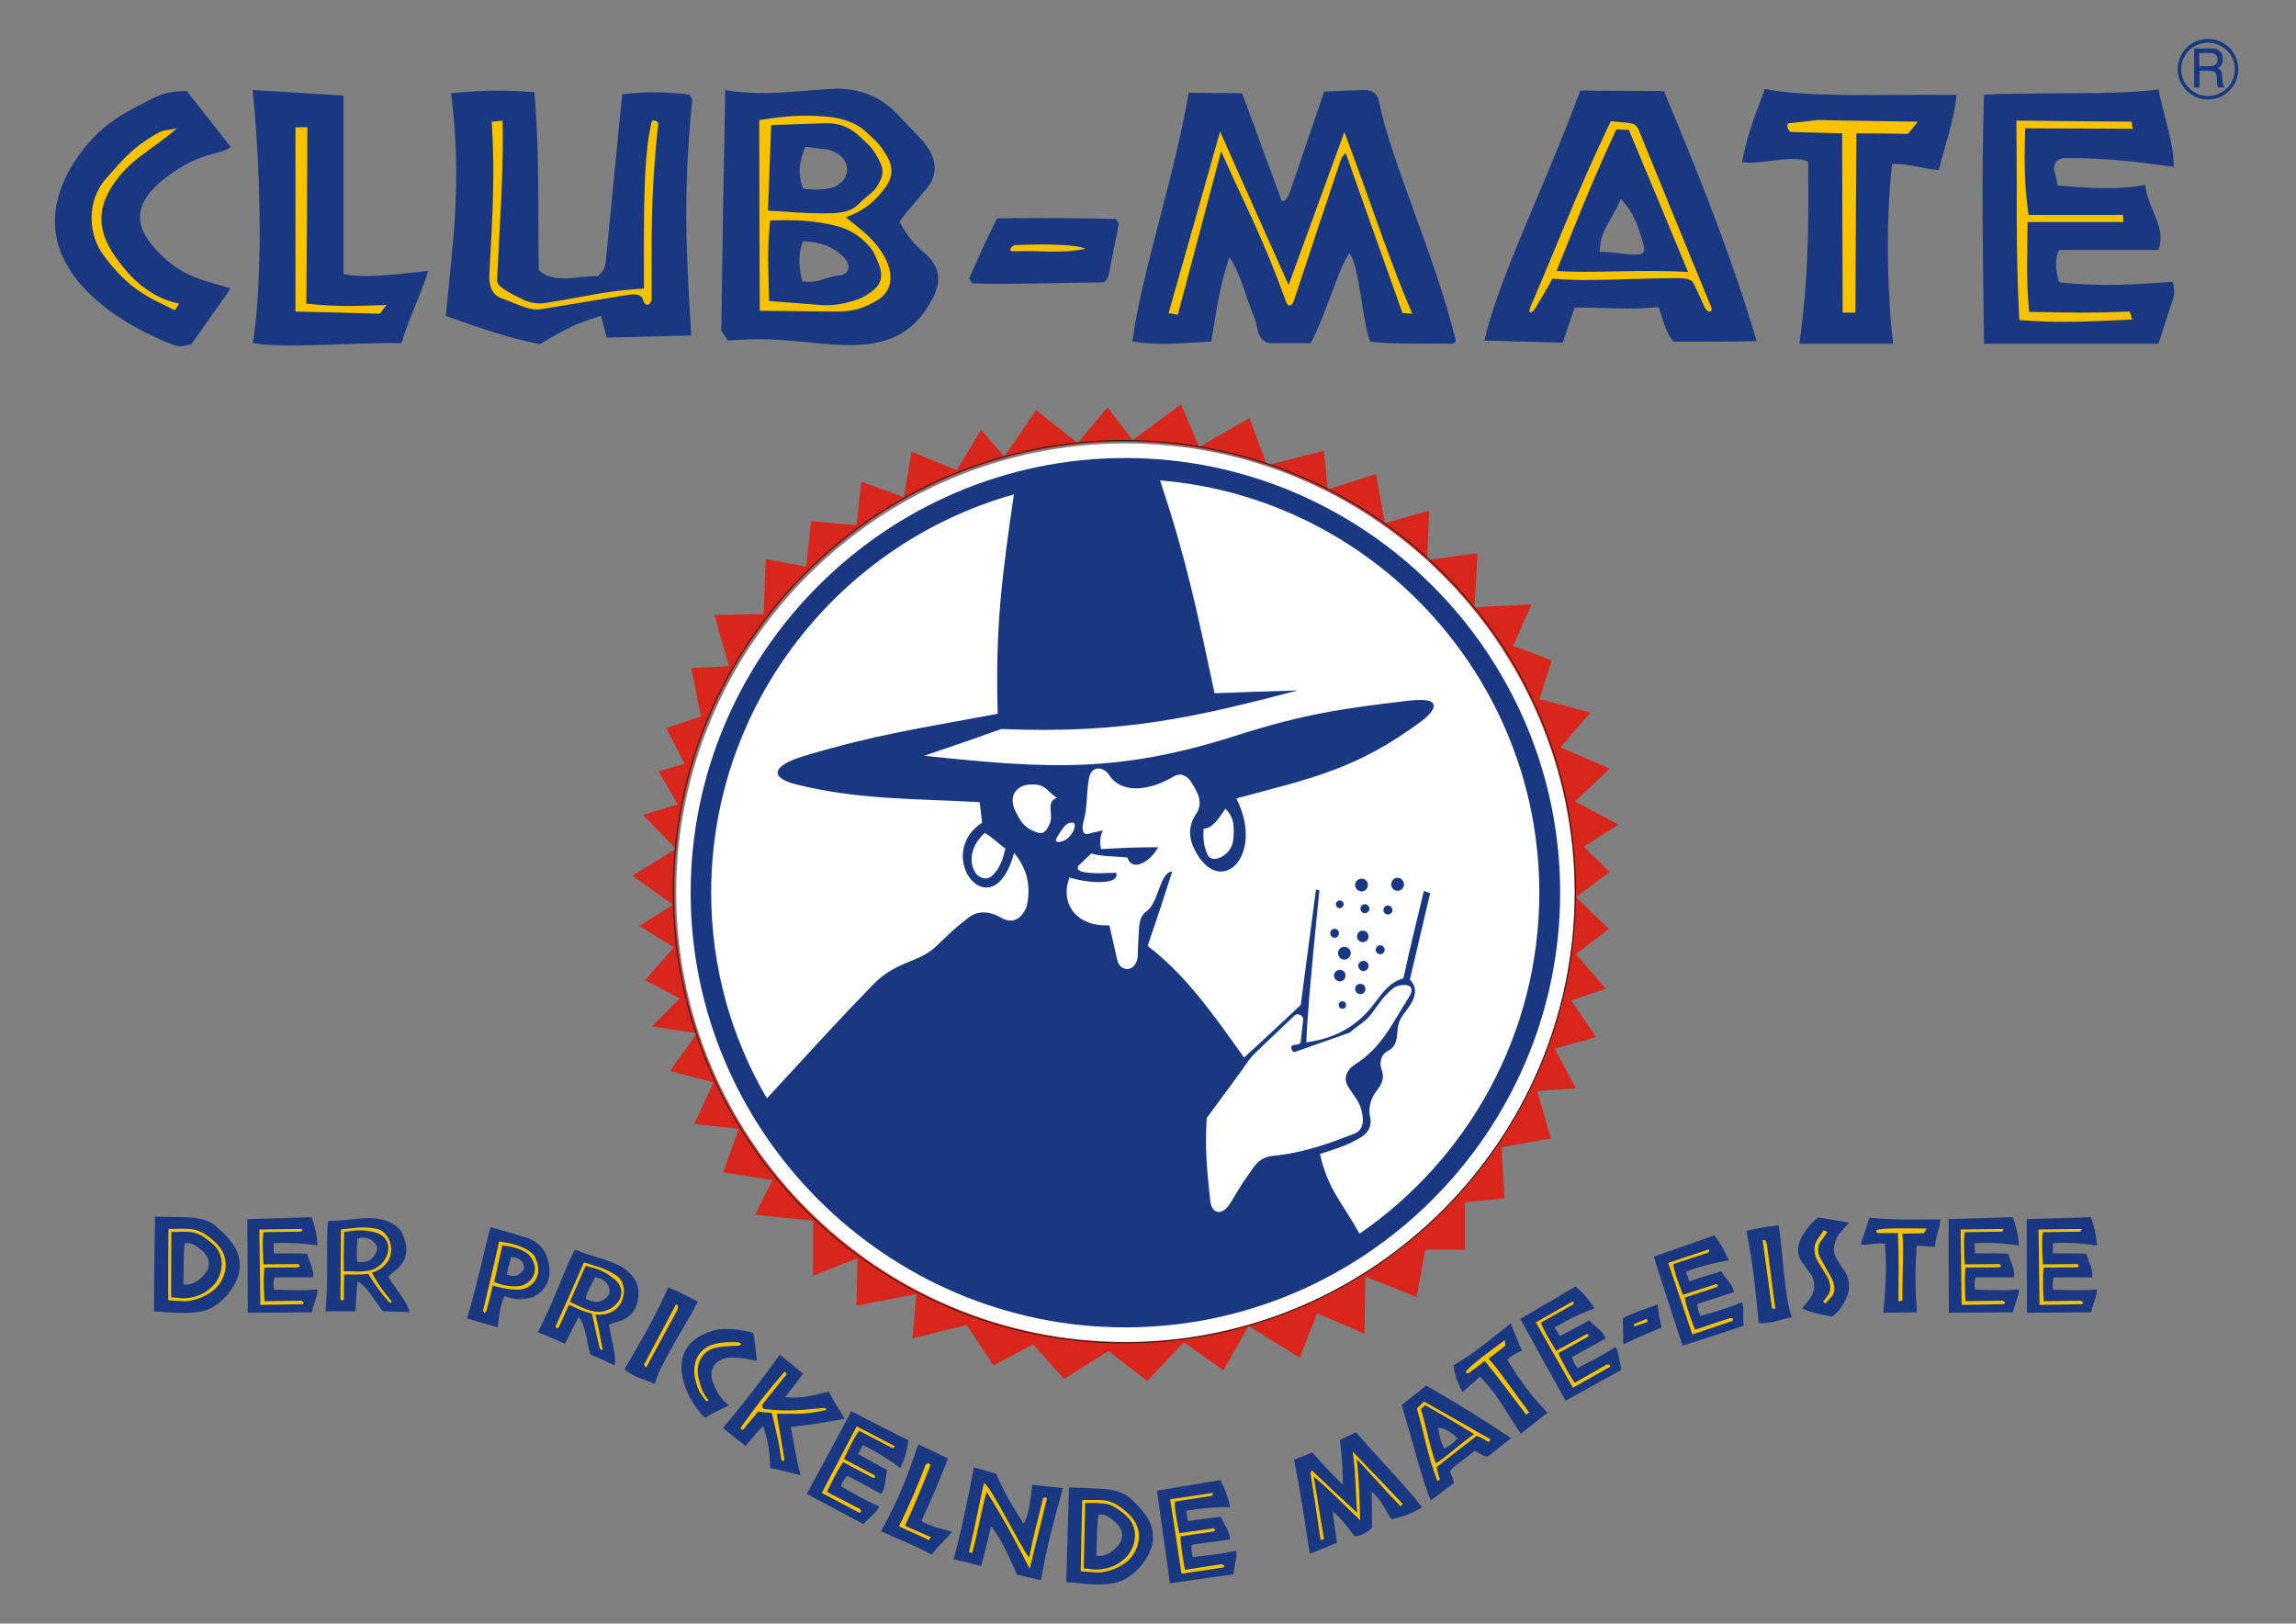 <?xml version="1.0" encoding="UTF-8" standalone="no"?><!DOCTYPE svg PUBLIC "-//W3C//DTD SVG 1.1//EN" "http://www.w3.org/Graphics/SVG/1.1/DTD/svg11.dtd"><svg width="100%" height="100%" viewBox="0 0 413 292" version="1.1" xmlns="http://www.w3.org/2000/svg" xmlns:xlink="http://www.w3.org/1999/xlink" xml:space="preserve" xmlns:serif="http://www.serif.com/" style="fill-rule:evenodd;clip-rule:evenodd;stroke-miterlimit:10;"><rect x="0" y="0" width="413" height="292" fill="#808080" stroke="none"/><path d="M33.605,16.382c-1.959,0 -3.822,0.096 -6.307,1.386c-4.491,2.341 -8.839,4.204 -13.091,10.129c-3.01,4.157 -6.975,11.944 -1.863,20.306c3.344,5.542 10.463,10.559 18.538,13.712c1.672,0.669 2.341,0.239 3.535,0c2.819,-4.013 4.253,-6.02 7.072,-10.033c-4.11,-1.386 -7.932,-1.673 -12.184,-5.734c-4.157,-3.918 -6.498,-8.266 -0.43,-13.426c6.928,-5.781 10.846,-4.682 12.614,-6.306c-3.154,-4.014 -4.731,-6.02 -7.884,-10.034Zm11.849,-0.191c1.768,18.108 1.577,36.264 0,45.533c6.689,1.003 18.347,-0.191 26.804,0c1.003,-3.966 3.965,-9.842 4.73,-12.996c-5.877,0.574 -10.655,1.386 -15.194,0.574c0,-12.853 0,-19.303 0,-32.108c-6.498,-0.43 -9.794,-0.621 -16.34,-1.003Zm35.691,0.573c1.958,15.958 0.382,26.04 -0.956,40.039c6.068,2.15 10.225,3.726 16.913,5.112c4.253,-2.58 6.642,-3.822 11.037,-5.112c0.287,1.337 0.526,2.197 1.004,3.918c6.068,-0.144 9.125,-0.239 15.193,-0.383c-0.812,-13.617 -1.577,-25.418 0.191,-42.379c-0.334,-0.621 -0.478,-0.956 -0.478,-0.956c-3.869,-0.43 -7.405,-0.621 -12.135,-0.047c-1.195,12.087 -1.768,18.108 -2.962,30.195c-0.144,1.243 -0.669,1.864 -1.386,2.533c-3.153,-0.191 -8.075,1.576 -10.655,-1.147c-0.191,-13.234 0.191,-19.159 -0.764,-31.964c-5.16,-0.382 -9.078,-0.382 -15.002,0.191Zm49.307,-0.573c-0.335,17.391 -0.478,26.135 -0.717,43.287l1.195,1.768c5.112,-0.382 8.409,-0.287 14.094,0.287c9.03,0.955 17.153,1.576 22.074,-6.689c1.72,-2.819 2.962,-6.116 -0.765,-9.317c-1.72,-1.385 -3.344,-3.297 -4.539,-5.686c1.673,-2.15 2.676,-3.344 4.731,-5.733c2.388,-2.771 2.15,-5.877 -1.004,-9.269c-1.624,-1.72 -2.484,-2.58 -4.109,-4.3c-2.58,-2.771 -6.546,-4.921 -12.04,-4.539c-6.498,0.382 -12.231,1.338 -18.92,0.191Zm14.381,10.225c-0.908,2.389 -1.481,4.539 -0.382,7.501c1.338,0.191 2.532,0.287 4.539,0c3.822,-0.574 5.112,-5.399 0.095,-6.976c-1.72,-0.239 -2.58,-0.334 -4.252,-0.525Zm-0.382,16.961c-0.812,1.816 -0.908,4.443 -0.096,7.215c2.819,0.477 4.444,-0.908 6.403,-1.004c1.576,-0.048 2.723,-1.529 1.003,-3.344c-1.625,-1.673 -3.775,-2.676 -7.31,-2.867Zm30.435,7.597c-0.239,-0.335 -0.335,-0.526 -0.574,-0.86c1.959,-4.444 2.963,-6.641 5.017,-10.846c8.505,-0.096 12.805,-0.048 21.405,0.096c0.286,0.525 0.286,0.525 0.525,0.86c-0.764,3.822 -1.146,5.733 -1.911,9.555c0,0 -0.382,1.004 -0.955,1.004c-7.932,0.095 -16.962,0.382 -23.507,0.191Zm28.81,10.463c1.577,-12.135 7.406,-29.001 10.129,-44.768c3.87,0.048 5.781,0.048 9.603,0.095c2.724,7.406 4.062,11.085 6.785,18.443c0.478,1.863 1.099,0.573 1.577,0c2.58,-7.501 3.87,-11.228 6.402,-18.729c2.819,-0.143 4.204,-0.191 7.023,-0.287c1.768,-0.095 2.58,0.86 2.724,1.672c2.484,11.802 10.177,28.094 13.903,43.287c0.144,0.431 -0.478,0.717 -0.955,0.67c-2.771,-0.096 -10.273,0.191 -14.429,-0.383c-1.434,-3.488 -1.864,-13.521 -3.727,-15.91c-2.054,2.867 -4.252,11.18 -6.976,16.197c-2.819,0 -4.204,0 -7.023,0c-2.676,0 -2.532,-3.297 -3.058,-4.539c-1.672,-3.822 -2.437,-7.883 -4.539,-10.941c-1.768,5.16 -2.341,9.842 -3.249,15.193c-5.208,0.191 -8.552,0.812 -14.19,0Zm63.306,-0.191c2.724,-11.658 10.75,-27.329 17.248,-44.959c6.02,0.048 9.03,0.048 15.051,0.095c7.405,17.726 12.47,30.769 16.674,44.96c-6.02,0.191 -8.982,0.047 -14.955,0.095c-1.528,-1.863 -1.911,-4.156 -2.675,-6.211c-5.59,0.573 -9.078,0.048 -15.098,0.096c-0.86,2.532 -1.29,3.774 -2.15,6.306c-5.638,-0.143 -8.457,-0.239 -14.095,-0.382Zm20.784,-15.91c-0.096,-3.918 2.293,-5.877 3.774,-9.556c2.342,2.485 3.058,4.73 4.109,8.314c0.239,0.716 0.096,1.576 -0.764,1.672c-2.15,0.191 -4.73,-0.573 -7.119,-0.43Zm25.561,-16.149c1.243,-6.211 2.437,-8.457 4.109,-13.187c7.884,1.577 20.832,0.956 34.496,1.051c-0.477,4.635 -2.054,8.982 -3.201,13.521c-2.293,-0.095 -5.064,-1.098 -8.409,-1.098c-1.385,12.422 -0.573,26.325 0.191,32.346c-6.736,0 -10.129,0 -16.865,0c1.672,-12.232 1.672,-20.975 1.576,-32.729c-2.771,-1.385 -8.265,0.574 -11.897,0.096Zm77.64,0.812c0.096,-4.252 -1.624,-8.361 -2.723,-13.903c-8.314,1.098 -22.982,0.382 -31.391,0.955c-0.477,17.774 -0.191,26.756 0,44.769c12.566,0 18.825,0 31.391,0c0.955,-2.915 1.433,-4.348 2.341,-7.263c0.621,-1.481 0.621,-2.484 0.191,-3.87c-6.976,0.478 -12.327,0.908 -20.401,0.096c-0.669,-2.15 -0.765,-3.87 -0.096,-5.829c7.167,0 10.798,0 17.965,0c1.481,-4.205 -1.864,-7.167 -2.389,-11.706c-4.205,0.86 -9.747,0.669 -15.767,0.095c-0.143,-1.098 -0.335,-1.719 -0.669,-2.962c0,-1.29 1.051,-1.959 1.864,-1.959c7.978,0 12.804,0.669 19.684,1.577" style="fill:#1a3882;"/><path d="M138.718,22.498c-0.239,6.163 -0.335,9.221 -0.574,15.384c3.87,0.192 5.781,0.478 9.651,0.478c3.154,0 5.113,0 6.976,-1.959c1.242,-1.29 2.245,-1.624 3.153,-3.153c1.29,-2.055 1.004,-3.249 -0.477,-5.638c-0.813,-1.338 -1.482,-1.816 -2.676,-2.962c-2.055,-1.959 -4.109,-2.532 -6.211,-2.485c-3.918,0.144 -5.877,0.191 -9.842,0.335Zm-0.192,17.152c3.632,-0.095 5.734,-0.095 8.887,0.382c3.392,0.526 6.211,1.195 8.839,4.157c0.86,0.908 1.099,1.577 1.577,2.724c1.003,2.197 1.099,4.061 -1.195,5.637c-1.146,0.813 -1.863,1.195 -3.201,1.577c-1.672,0.478 -3.488,0.908 -6.02,0.717c-3.631,-0.287 -5.447,-0.43 -9.078,-0.717c-0.095,-5.924 -0.382,-8.696 0.191,-14.477Zm-1.958,-18.06c0,13.76 0.047,20.592 0.095,34.305c5.495,0.048 8.266,0.096 13.808,0.143c2.867,0 4.634,-0.525 6.976,-1.815c3.535,-1.912 3.153,-5.399 1.576,-8.17c-1.768,-3.106 -4.109,-4.731 -6.88,-6.976c2.962,-1.099 4.635,-2.294 6.594,-4.682c2.341,-2.771 1.863,-4.826 0.286,-7.167c-0.955,-1.481 -1.72,-2.15 -3.535,-3.775c-1.625,-1.433 -4.205,-2.341 -7.406,-2.532c-4.443,-0.286 -7.119,0 -11.514,0.669Zm-46.154,0.096c-0.813,0.095 -1.195,0.143 -1.959,0.191c0.573,9.078 0.191,16.388 -0.43,27.425c-0.096,2.197 0.525,3.774 2.198,4.347c1.911,0.669 2.771,1.195 4.729,1.768c1.386,0.382 2.15,0.239 3.536,0c5.686,-0.955 8.409,-1.385 14.19,-2.341c1.768,-0.334 2.771,0 2.963,0.765c0.429,1.672 1.576,0.907 1.576,-0.192c0,-10.845 -0.191,-19.159 1.195,-31.342c0.047,-0.526 -1.051,-0.908 -1.195,-0.43c-1.576,6.545 -1.385,17.2 -1.385,30.005c-7.263,0.477 -10.034,1.385 -16.675,2.436c-1.194,0.239 -2.867,0.574 -4.921,-0.382c-2.437,-1.147 -4.874,-2.341 -4.826,-3.536c0.574,-11.323 1.195,-20.401 1.004,-28.714Zm-37.268,1.194c0.86,0 1.29,0 2.15,0c-0.047,12.709 -0.095,19.064 -0.191,31.725c5.734,0.621 9.078,0.43 14.429,0.239c-0.477,0.621 -0.716,0.908 -1.194,1.577c-6.068,-0.192 -9.126,-0.239 -15.194,-0.383c0,-13.282 0,-19.876 0,-33.158Zm-21.309,0.191c-1.481,0.382 -2.389,0.191 -3.726,1.004c-4.348,2.532 -5.829,4.443 -8.983,7.979c-3.727,4.204 -3.201,10.272 -0.478,13.903c4.731,6.307 8.075,7.501 12.805,9.842c0.334,-0.477 0.478,-0.716 0.764,-1.194c-5.494,-1.147 -8.934,-4.921 -11.227,-8.075c-3.01,-4.204 -4.014,-8.265 -0.669,-13.282c3.153,-4.73 6.784,-6.068 11.514,-10.177Zm351.792,0.096c-0.095,-0.526 -0.143,-0.765 -0.191,-1.29c-8.313,-0.048 -12.422,-0.096 -20.736,-0.191c0.191,14.381 -0.191,21.5 0.526,35.881c7.883,0.621 13.282,0.191 20.306,-0.095c-0.191,-0.574 -0.239,-0.86 -0.43,-1.434c-7.167,0.287 -10.703,0.191 -18.108,0.048c-0.574,-6.498 -0.287,-9.747 -0.287,-16.149c6.88,0 10.32,0 17.248,0c-0.048,-0.526 -0.048,-0.765 -0.096,-1.29c-6.784,0 -10.176,0 -16.961,0c-0.908,-6.211 -0.717,-10.416 -0.621,-15.576c7.74,0.048 11.61,0.048 19.35,0.096Zm-52.269,0.812c-3.631,-0.096 -5.447,-0.143 -9.078,-0.239c-0.621,0 -1.147,-1.481 -0.478,-1.577c2.055,-0.191 3.058,-0.334 5.112,-0.573c7.215,0.143 10.846,0.191 18.061,0.287c-0.717,0.908 -1.052,1.338 -1.768,2.198c-3.727,-0.048 -5.59,-0.096 -9.269,-0.096c-0.096,12.9 -0.143,19.302 -0.191,32.25c-0.908,0 -1.386,0 -2.294,0c-0.047,-12.948 -0.047,-19.35 -0.095,-32.25Zm-51.362,24.749c4.252,-10.654 6.785,-16.961 10.75,-25.466c0.908,0.048 1.386,0.096 2.246,0.096c4.3,10.224 6.402,15.337 10.654,25.561c-8.552,-0.525 -17.534,0.287 -23.65,-0.191Zm-4.635,6.307c-0.716,1.624 0.239,1.338 0.861,0.334c1.194,-2.102 2.006,-3.296 3.01,-5.255c5.972,0.573 13.807,-0.048 23.029,-0.096c1.29,0.096 1.911,0.191 2.389,0.956c0.812,1.72 1.194,2.532 1.959,4.252c0.621,1.242 1.576,0.908 1.194,0c-5.208,-12.709 -7.836,-19.064 -12.996,-31.773c-0.478,-1.099 -0.907,-1.242 -2.293,-1.385c-1.099,-0.096 -1.672,-0.143 -2.771,-0.287c-6.498,13.713 -8.648,19.924 -14.382,33.254Zm-65.169,1.29c0.669,0.096 1.003,0.143 1.672,0.287c3.106,-11.754 4.682,-17.631 7.788,-29.384c4.73,10.559 7.692,15.958 11.658,26.995c0.43,1.194 1.099,0.716 1.385,0c3.249,-9.795 4.874,-14.716 8.171,-24.558c0.286,-0.908 0.573,-1.625 1.194,-2.15c4.061,11.514 6.116,17.295 10.225,28.81c0.716,0 1.051,0.048 1.767,0.096c-3.726,-8.41 -7.31,-19.59 -12.231,-32.681c-4.013,11.037 -6.02,16.531 -10.033,27.52c-4.922,-11.036 -7.406,-16.531 -12.327,-27.615c-3.679,13.091 -5.542,19.589 -9.269,32.68Zm-27.712,-12.231c-0.86,0.382 -1.051,1.242 -0.191,1.099c5.16,-0.191 8.362,0.477 12.9,-0.43c-1.051,-0.765 -7.071,-0.956 -12.709,-0.669" style="fill:#f7c200;"/><path d="M202.142,79.443c44.504,0 80.8,36.297 80.8,80.8c0,44.503 -36.296,80.8 -80.8,80.8c-44.503,0 -80.799,-36.297 -80.799,-80.8c0,-44.503 36.296,-80.8 80.799,-80.8Zm-21.507,2.672l5.733,-8.339l7.47,5.907l5.385,-6.428l4.516,5.906l8.686,-6.427l3.301,7.643l9.033,-5.211l3.127,8.512l10.249,-2.606l0.695,6.949l8.686,-2.779l1.563,8.859l7.991,-2.258l-0.347,8.859l9.033,-1.216l-0.521,9.728l10.249,-0.521l-3.301,7.47l6.949,2.606l-2.258,6.948l9.207,2.432l-5.386,6.254l8.86,3.822l-6.254,5.906l7.817,4.169l-6.253,3.996l4.69,4.516l-6.08,4.517l5.906,5.733l-5.906,4.516l5.385,6.254l-6.254,2.085l4.517,6.601l-7.47,2.084l3.822,7.123l-6.949,0.521l2.432,8.512l-8.859,1.563l0.521,9.207l-7.122,0.695l0,8.512l-7.123,0l-1.563,8.512l-9.207,-3.648l-0.174,10.249l-8.512,-3.648l-3.127,7.991l-9.207,-5.732l-4.516,7.991l-7.123,-5.038l-6.601,6.949l-6.948,-5.386l-7.991,5.038l-5.559,-6.254l-7.123,3.822l-4.864,-7.296l-9.728,2.432l0.695,-7.991l-10.77,2.085l0.173,-8.512l-7.991,3.127l0,-9.902l-10.422,-1.043l3.127,-6.253l-8.86,-1.39l2.779,-7.817l-7.991,-0.869l3.475,-7.47l-7.817,-2.084l4.864,-6.775l-8.165,-1.216l5.038,-5.038l-6.254,-3.301l5.211,-5.906l-6.253,-3.822l6.08,-3.821l-7.296,-5.212l7.817,-4.864l-5.907,-6.08l6.254,-1.911l-3.474,-5.906l4.69,-1.39l-3.3,-6.427l6.254,-2.085l-1.738,-8.686l6.775,-0.347l-2.606,-9.207l8.86,-0.174l0.347,-9.901l7.296,1.389l0.869,-8.165l8.165,0.696l0.868,-7.818l7.644,2.78l1.389,-8.165l8.165,3.301l4.343,-7.296" style="fill:#d9261c;"/><path d="M202.436,79.748c44.504,0 80.8,36.296 80.8,80.799c0,44.504 -36.296,80.8 -80.8,80.8c-44.503,0 -80.799,-36.296 -80.799,-80.8c0,-44.503 36.296,-80.799 80.799,-80.799" style="fill:#fff;"/><path d="M280.64,160.547c0,42.977 -35.199,78.176 -78.232,78.176c-42.977,0 -78.175,-35.199 -78.175,-78.176c0,-42.977 35.198,-78.175 78.175,-78.175c43.033,0 78.232,35.198 78.232,78.175Zm-3.75,0c0,25.35 -12.814,47.902 -32.344,61.332c-3.134,-5.652 -5.652,-7.89 -7.107,-14.326c2.91,-1.007 4.309,-1.287 6.995,-2.798c1.287,-0.671 2.462,-1.846 2.014,-3.917c-0.391,-1.567 0.224,-3.469 1.12,-4.589c1.063,-1.287 1.51,-2.462 0.951,-3.917c-0.448,-1.119 -0.112,-2.686 1.007,-3.245c2.798,-1.399 1.007,-4.141 2.798,-6.492c1.511,-1.958 3.358,-4.253 1.287,-6.435c1.455,-6.211 2.183,-9.289 3.638,-15.501c-0.448,-0.168 -0.672,-0.279 -1.12,-0.447c-1.455,6.099 -2.238,9.121 -3.693,15.724c-2.406,0.784 -3.358,2.071 -5.092,4.365c-3.022,4.085 -6.939,6.435 -12.367,7.163c0.112,-3.246 0.559,-9.737 2.35,-27.364l-0.616,-0.112c-1.119,8.338 -1.622,12.479 -2.742,20.761c-4.085,3.805 -6.099,5.708 -10.184,9.457c-6.212,-8.73 -10.633,-14.886 -17.348,-20.09c1.903,-5.54 2.798,-8.282 4.421,-13.374c-2.294,0.112 -2.406,5.652 -4.645,7.163c-0.895,0.615 -1.287,1.735 -1.343,3.246c-0.111,1.902 -0.167,2.909 -0.223,4.812c-0.168,2.854 -3.19,3.078 -3.694,0.616c-0.559,-2.519 -0.839,-3.75 -1.399,-6.156c-6.267,0.28 -8.897,-4.253 -7.162,-8.618c2.518,0.896 9.121,1.623 8.393,-0.839c-3.189,0.112 -7.834,0.336 -6.771,-1.287c0.784,-0.784 1.287,-1.231 2.295,-2.183c2.07,0.616 3.861,0.448 6.491,0.728c0.783,2.63 4.029,0.895 5.54,-1.847c-3.805,0 -6.491,0.112 -10.296,0.336c-0.224,-1.175 -0.224,-2.183 0.335,-3.358c-0.839,0.168 -1.231,0.28 -2.07,0.448c-1.511,0.727 -1.847,-0.448 -1.399,-2.07c0.727,-2.519 0.447,-4.757 0.951,-7.611c0.392,-2.574 2.686,-2.294 3.693,-0.671c2.071,3.189 6.883,2.965 11.528,0.223c1.343,-0.839 2.518,-0.056 3.134,0.896c1.063,1.735 2.406,3.693 0.895,5.876c-1.231,1.846 -1.399,3.917 -0.336,6.155c4.533,9.345 12.927,1.399 7.611,-9.009c13.878,-3.694 21.712,-5.317 33.296,-13.878c1.958,-1.455 4.756,-4.533 -2.351,-3.694c-11.751,1.399 -18.69,2.351 -30.945,6.268c-21.209,6.771 -33.912,5.987 -56.127,3.637c5.595,-1.902 8.337,-2.854 13.877,-4.812c21.936,0.895 34.639,-2.071 53.33,-6.939c-5.988,0.168 -8.954,0.28 -14.997,0.503c-3.302,-15.556 -5.149,-24.286 -9.793,-38.276c38.108,3.134 68.214,35.31 68.214,74.146Zm-138.947,36.989c-6.379,-10.912 -10.017,-23.558 -10.017,-36.989c0,-33.967 23.112,-62.842 54.449,-71.628c-2.127,14.718 -3.358,23.615 -2.91,39.452c-14.549,2.742 -21.488,3.637 -34.527,7.498c-5.988,1.735 -6.771,3.917 -1.735,5.204c11.08,2.742 20.313,2.519 33.016,3.19c0.168,1.511 0.28,2.239 0.448,3.693c-9.01,5.932 1.847,19.642 5.764,5.429c2.126,2.686 3.022,5.428 2.35,9.121c-0.336,1.735 -1.958,4.085 -4.645,2.574c-1.622,-0.951 -3.917,-1.623 -5.987,0c-2.462,1.903 -3.246,2.742 -5.988,5.316c-3.189,2.854 -6.939,2.407 -11.08,6.659c-7.89,8.115 -11.751,12.535 -19.138,20.481Zm39.172,-47.733c-2.519,2.35 -2.742,4.981 -1.903,6.715c0.616,1.399 2.294,1.959 3.302,0.951c1.399,-1.398 1.846,-2.909 2.35,-4.868c-1.287,-0.839 -2.35,-2.071 -3.749,-2.798Zm12.982,-6.323c-1.455,-0.952 -1.902,-2.127 -3.581,-2.351c-3.47,-0.447 -5.484,1.847 -3.693,5.093c0.839,1.623 1.454,2.518 3.077,3.245c1.287,0.56 2.071,0.672 2.91,-1.287c0.784,-1.846 -0.783,-3.917 1.287,-4.7Zm26.413,5.54c1.623,0 2.798,-1.959 3.917,-3.582c1.623,1.623 1.623,3.358 1.399,5.652c-0.28,2.798 -3.805,4.365 -4.588,2.686c-0.784,-1.678 -0.84,-3.134 -0.728,-4.756Zm-23.783,1.007c-0.559,0.839 -1.511,1.399 -2.406,1.399c-0.895,0 0,-1.175 0.448,-1.847c0.783,-1.175 1.175,-1.623 2.07,-1.623c0.896,0 0.392,1.399 -0.112,2.071Zm53.33,9.121c0,0.672 -0.504,1.175 -1.12,1.175c-0.671,0 -1.175,-0.503 -1.175,-1.175c0,-0.615 0.504,-1.119 1.175,-1.119c0.616,0 1.12,0.504 1.12,1.119Zm6.491,-0.112c0,0.672 -0.504,1.176 -1.175,1.176c-0.616,0 -1.119,-0.504 -1.119,-1.176c0,-0.615 0.503,-1.175 1.119,-1.175c0.671,0 1.175,0.56 1.175,1.175Zm-2.07,4.645c0,0.448 -0.392,0.783 -0.84,0.783c-0.448,0 -0.783,-0.335 -0.783,-0.783c0,-0.448 0.335,-0.839 0.783,-0.839c0.448,0 0.84,0.391 0.84,0.839Zm-4.141,-0.224c0,0.392 -0.392,0.784 -0.84,0.784c-0.448,0 -0.783,-0.392 -0.783,-0.784c0,-0.447 0.335,-0.839 0.783,-0.839c0.448,0 0.84,0.392 0.84,0.839Zm-4.645,-0.839c0,0.392 -0.336,0.727 -0.672,0.727c-0.391,0 -0.727,-0.335 -0.727,-0.727c0,-0.392 0.336,-0.672 0.727,-0.672c0.336,0 0.672,0.28 0.672,0.672Zm-0.839,5.204c0,0.448 -0.336,0.84 -0.784,0.84c-0.448,0 -0.784,-0.392 -0.784,-0.84c0,-0.448 0.336,-0.783 0.784,-0.783c0.448,0 0.784,0.335 0.784,0.783Zm5.316,0.616c0,0.559 -0.448,1.007 -1.008,1.007c-0.615,0 -1.063,-0.448 -1.063,-1.007c0,-0.616 0.448,-1.064 1.063,-1.064c0.56,0 1.008,0.448 1.008,1.064Zm2.909,2.406c0,0.392 -0.391,0.783 -0.783,0.783c-0.448,0 -0.839,-0.391 -0.839,-0.783c0,-0.448 0.391,-0.84 0.839,-0.84c0.392,0 0.783,0.392 0.783,0.84Zm-6.099,0.559c0,0.672 -0.56,1.176 -1.175,1.176c-0.616,0 -1.119,-0.504 -1.119,-1.176c0,-0.615 0.503,-1.119 1.119,-1.119c0.615,0 1.175,0.504 1.175,1.119Zm3.19,2.295c0,0.503 -0.392,0.951 -0.896,0.951c-0.503,0 -0.951,-0.448 -0.951,-0.951c0,-0.504 0.448,-0.895 0.951,-0.895c0.504,0 0.896,0.391 0.896,0.895Zm-4.141,1.735c0,0.615 -0.448,1.063 -1.008,1.063c-0.559,0 -1.063,-0.448 -1.063,-1.063c0,-0.56 0.504,-1.008 1.063,-1.008c0.56,0 1.008,0.448 1.008,1.008Zm3.581,2.406c0,0.559 -0.392,0.951 -0.895,0.951c-0.56,0 -0.952,-0.392 -0.952,-0.951c0,-0.504 0.392,-0.896 0.952,-0.896c0.503,0 0.895,0.392 0.895,0.896Zm-3.469,2.91c0,0.391 -0.28,0.671 -0.672,0.671c-0.392,0 -0.672,-0.28 -0.672,-0.671c0,-0.392 0.28,-0.672 0.672,-0.672c0.392,0 0.672,0.28 0.672,0.672Zm-25.07,20.313c-0.336,5.428 0,9.121 0.615,14.773c0.224,2.463 2.071,2.966 3.582,0.616c1.231,-1.959 1.734,-3.022 3.078,-4.869c1.063,-1.399 1.846,-3.413 4.532,-3.693c5.764,-0.56 10.297,-2.294 14.549,-3.917c1.791,-0.672 1.959,-2.183 1.511,-4.141c-0.503,-2.015 -1.511,-2.798 -2.574,-4.645c-0.839,-1.567 0.224,-3.022 1.287,-3.693c4.981,-3.134 6.715,-7.387 9.681,-11.975c2.015,-3.078 -1.79,-2.519 -2.63,-1.847c-1.846,1.455 -2.63,2.798 -4.029,4.701c-0.951,1.287 -2.35,2.014 -3.917,3.357c-3.973,1.399 -5.932,2.071 -9.849,3.469c-0.447,0.168 -0.895,-0.951 -0.447,-1.175c0.615,-0.279 1.398,0 1.51,-0.671c0.168,-1.623 0.28,-2.462 0.448,-4.029c0.056,-0.672 -1.007,-1.175 -1.511,-0.728c-2.798,2.63 -4.141,3.973 -6.939,6.603c-1.119,1.064 -1.511,1.735 -2.406,3.022c-2.574,3.526 -3.861,5.316 -6.491,8.842" style="fill:#1a3882;"/><path d="M202.249,79.216c44.695,0 81.149,36.454 81.149,81.149c0,44.695 -36.454,81.149 -81.149,81.149c-44.695,0 -81.148,-36.454 -81.148,-81.149c0,-44.695 36.453,-81.149 81.148,-81.149Z" style="fill:none;stroke:#1f1a17;stroke-width:0.16px;"/><path d="M336.279,218.995c-0.619,1.945 -0.972,2.917 -1.591,4.862c1.635,0.088 3.049,-0.398 4.375,-0.177c0.354,4.066 0.133,7.69 -0.309,12.419c2.431,-0.044 3.624,-0.044 6.055,-0.088c-0.309,-4.508 -0.354,-7.027 -0.044,-11.977c1.281,0.088 1.945,0.132 3.27,0.221c0.177,-1.901 0.929,-3.669 1.017,-4.95c-4.331,0 -8.663,0.132 -12.773,-0.31Zm-9.193,-0.044c2.21,0.354 3.315,0.574 5.525,0.928c-0.752,0.84 -1.105,1.282 -1.857,2.122c-0.972,1.723 -1.149,3.049 -0.486,4.198c0.53,0.928 0.84,1.415 1.547,2.431c1.193,1.901 0.928,3.845 -0.044,5.525c-0.575,1.06 -1.149,1.856 -2.254,2.652c-2.21,-0.442 -3.403,-0.663 -5.348,-1.459c0.398,-0.619 0.84,-1.105 1.37,-1.724c1.193,-1.723 0.928,-3.668 -0.133,-4.906c-0.53,-0.751 -0.839,-1.149 -1.37,-1.9c-1.06,-1.635 -0.53,-3.271 0.045,-4.331c0.972,-1.636 1.635,-2.52 3.005,-3.536Zm-35.181,18.121c2.431,-1.238 3.801,-1.547 6.276,-2.475c0.088,1.635 0.398,2.475 0.707,4.154c-2.873,1.238 -4.154,1.68 -6.895,3.05c-0.044,-1.857 -0.044,-2.829 -0.088,-4.729Zm24.441,0.839c1.9,0.31 4.597,-0.795 5.967,-1.016c-1.415,-3.845 -1.68,-12.95 -2.387,-16.53c-2.122,0.31 -3.492,0.398 -5.79,1.017c1.282,6.364 1.591,10.298 2.21,16.529Zm48.219,-18.651c4.597,-0.132 6.895,-0.221 11.536,-0.353c0.663,1.9 0.928,3.005 1.105,5.082c-2.343,-0.353 -5.348,-0.574 -7.956,-0.397c0.044,0.707 0.044,1.06 0.044,1.812c2.387,0 3.58,0 5.967,0.044c0.442,1.503 1.326,2.873 1.061,4.287c-2.741,0 -4.155,0 -6.895,0c-0.221,0.663 -0.265,1.37 -0.088,2.21c3.182,0.044 4.729,0.221 7.822,-0.044c0.177,1.016 -0.751,2.652 -1.016,4.11c-4.641,0.044 -6.939,0.044 -11.536,0.088c-0.044,-6.762 -0.044,-10.121 -0.044,-16.839Zm-14.055,0c4.597,-0.132 6.939,-0.221 11.536,-0.353c0.707,1.9 0.928,3.005 1.105,5.082c-2.343,-0.353 -5.348,-0.574 -7.956,-0.397c0.044,0.707 0.044,1.06 0.044,1.812c2.387,0 3.581,0 5.967,0.044c0.442,1.503 1.326,2.873 1.061,4.287c-2.74,0 -4.11,0 -6.895,0c-0.221,0.663 -0.265,1.37 -0.088,2.21c3.182,0.044 4.773,0.221 7.823,-0.044c0.177,1.016 -0.752,2.652 -1.017,4.11c-4.596,0.044 -6.939,0.044 -11.535,0.088c-0.045,-6.762 -0.045,-10.121 -0.045,-16.839Zm-53.036,6.762c4.331,-1.546 6.541,-2.298 10.872,-3.845c1.238,1.591 1.812,2.608 2.608,4.508c-2.342,0.354 -5.26,1.105 -7.69,2.033c0.221,0.663 0.353,1.017 0.618,1.724c2.254,-0.751 3.404,-1.105 5.702,-1.812c0.84,1.326 2.121,2.343 2.298,3.757c-2.608,0.84 -3.933,1.282 -6.541,2.121c0,0.707 0.133,1.37 0.575,2.166c3.049,-0.928 4.596,-1.282 7.425,-2.475c0.486,0.928 0.088,2.784 0.309,4.243c-4.376,1.458 -6.585,2.166 -11.005,3.58c-2.077,-6.409 -3.094,-9.591 -5.171,-16Zm-23.999,11.182c3.977,-2.342 5.966,-3.491 9.944,-5.834c1.503,1.282 2.254,2.21 3.403,3.934c-2.209,0.795 -4.95,2.077 -7.16,3.447c0.354,0.619 0.575,0.928 0.929,1.547c2.121,-1.105 3.138,-1.679 5.259,-2.829c1.105,1.15 2.519,1.901 2.961,3.271c-2.387,1.326 -3.624,1.989 -6.011,3.315c0.133,0.707 0.398,1.326 0.973,1.989c2.828,-1.503 4.243,-2.122 6.806,-3.801c0.663,0.795 0.663,2.696 1.105,4.11c-4.022,2.21 -6.055,3.359 -10.077,5.569c-3.271,-5.878 -4.906,-8.84 -8.132,-14.718Zm-10.431,13.171c-0.884,-1.945 -1.326,-2.74 -1.591,-4.862c3.536,-1.944 6.364,-4.419 10.298,-7.513c0.796,1.989 1.149,3.005 2.033,4.906c-1.149,0.53 -1.856,0.884 -2.652,1.635c1.989,3.315 4.332,6.541 7.249,9.547c-1.945,1.502 -2.917,2.254 -4.818,3.756c-2.74,-3.933 -3.845,-6.673 -7.337,-10.253c-1.281,1.149 -1.9,1.679 -3.182,2.784Zm-3.27,10.165c1.149,-0.662 1.635,-1.016 2.43,-1.856c-0.795,-0.707 -1.9,-1.768 -3.491,-1.945c0.177,1.459 0.442,2.564 1.061,3.801Zm-2.387,9.282c1.635,-1.238 2.475,-1.812 4.11,-3.05c0,-0.795 -0.442,-1.414 -0.663,-2.21c0.884,-1.193 2.829,-2.165 4.42,-3.668c0.84,0.486 1.414,0.928 2.298,1.105c1.636,-1.238 2.52,-1.945 4.243,-3.359c-5.701,-3.801 -9.104,-5.878 -15.248,-9.458c-1.768,1.414 -2.652,2.121 -4.419,3.491c2.077,6.895 3.845,14.143 5.259,17.149Zm-21.789,9.635c-1.061,-6.851 -1.503,-10.121 -2.829,-16.928c1.282,-0.486 1.945,-0.751 3.271,-1.326c2.077,2.343 3.138,3.492 5.524,5.834c-0.088,-3.093 -0.088,-4.773 -0.574,-8.044c1.149,-0.574 1.724,-0.839 2.917,-1.414c4.729,5.436 11.138,12.066 11.845,13.569c-1.768,0.972 -3.183,1.635 -5.481,2.077c-1.016,-1.414 -1.502,-3.094 -3.535,-4.994c0.044,2.563 0.044,3.889 0.088,6.452c-0.486,0.708 -2.121,1.68 -3.182,1.592c-1.282,-1.68 -2.21,-3.05 -3.934,-4.464c0.309,2.254 0.486,3.359 0.796,5.657c-1.945,0.795 -2.917,1.193 -4.906,1.989Zm-64.086,1.016c1.989,0.354 2.917,0.619 4.994,1.194c0.752,-2.829 1.061,-4.288 1.768,-7.16c1.945,2.43 3.094,5.259 4.685,8.707c1.724,0.397 2.563,0.574 4.287,0.972c1.193,-6.718 2.254,-10.342 3.934,-16.53c-2.21,-0.265 -3.315,-0.398 -5.481,-0.619c-0.353,2.343 -0.53,5.171 -1.547,7.028c-2.121,-3.359 -3.403,-5.348 -4.95,-9.016c-1.591,-0.487 -2.386,-0.708 -4.022,-1.15c-1.281,6.497 -1.944,10.21 -3.668,16.574Zm-13.038,-5.082c3.668,1.679 5.259,2.165 9.149,4.198c0.928,-1.37 2.342,-2.519 3.624,-4.11c-2.21,-0.619 -3.845,-0.884 -5.481,-1.945c1.945,-4.198 3.05,-6.894 4.774,-11.226c-2.122,-1.016 -3.183,-1.547 -5.348,-2.563c-2.122,6.143 -3.404,9.635 -6.718,15.646Zm39.114,-2.962c-0.309,1.857 -0.265,4.464 -0.353,7.337c0.574,0.221 1.944,-0.044 2.872,-0.84c0.575,-0.442 0.796,-0.707 1.238,-1.281c0.619,-0.752 0.663,-2.21 0,-3.094c-0.663,-0.84 -1.149,-1.238 -1.945,-1.724c-0.53,-0.353 -1.06,-0.53 -1.812,-0.398Zm-5.303,-4.905c2.254,0.088 3.359,0.088 5.613,0.22c2.828,0.133 4.552,0.84 5.613,1.901c0.751,0.751 1.193,1.149 1.9,1.945c3.492,4.11 1.635,7.646 0.221,9.502c-0.663,0.884 -1.061,1.282 -1.9,1.989c-1.901,1.503 -3.227,1.768 -5.658,1.856c-2.519,0.089 -3.756,-0.265 -6.276,-0.398c0.177,-6.806 0.31,-10.209 0.487,-17.015Zm-159.066,-43.888c-0.265,1.856 -0.133,4.464 -0.221,7.337c0.619,0.221 1.989,-0.089 2.873,-0.884c0.574,-0.487 0.795,-0.752 1.237,-1.326c0.619,-0.752 0.619,-2.21 -0.088,-3.094c-0.619,-0.796 -1.149,-1.193 -1.945,-1.68c-0.53,-0.309 -1.061,-0.53 -1.856,-0.353Zm174.888,44.462c4.552,-0.751 6.851,-1.149 11.403,-1.9c0.928,1.768 1.326,2.872 1.768,4.861c-2.342,-0.044 -5.348,0.177 -7.911,0.663c0.132,0.752 0.176,1.105 0.309,1.812c2.343,-0.309 3.536,-0.442 5.922,-0.751c0.575,1.414 1.68,2.652 1.636,4.11c-2.74,0.354 -4.111,0.531 -6.851,0.928c-0.132,0.708 -0.088,1.415 0.221,2.21c3.138,-0.398 4.729,-0.442 7.735,-1.149c0.309,1.017 -0.398,2.785 -0.442,4.243c-4.597,0.663 -6.851,0.972 -11.447,1.635c-0.928,-6.673 -1.415,-9.988 -2.343,-16.662Zm-54.981,-14.276c4.11,2.122 6.187,3.138 10.298,5.216c-0.31,1.989 -0.619,3.093 -1.459,4.994c-1.856,-1.414 -4.419,-3.005 -6.762,-4.154c-0.354,0.662 -0.486,0.972 -0.84,1.635c2.078,1.149 3.138,1.723 5.216,2.872c-0.354,1.547 -0.221,3.183 -1.105,4.288c-2.431,-1.326 -3.625,-1.989 -6.055,-3.271c-0.531,0.486 -0.884,1.061 -1.149,1.901c2.784,1.546 4.11,2.43 6.894,3.624c-0.353,1.016 -1.9,2.033 -2.828,3.182c-4.066,-2.166 -6.144,-3.271 -10.21,-5.436c3.227,-5.967 4.818,-8.884 8,-14.851Zm-23.071,3.006c4.243,-5.171 6.409,-7.867 10.21,-13.215c1.679,1.37 2.519,2.077 4.198,3.447c-1.282,1.68 -1.9,2.519 -3.226,4.199c3.005,0.309 4.862,-0.265 7.823,-0.972c0.928,1.679 1.679,2.872 2.873,4.861c-2.873,0.575 -5.967,1.061 -9.68,1.503c0.663,3.315 0.884,5.26 1.724,8.663c-1.989,-0.531 -3.182,-0.84 -5.436,-1.282c-0.089,-2.652 -0.221,-4.464 -1.282,-7.558c-1.326,1.415 -1.989,2.122 -3.138,3.58c-1.724,-1.326 -2.519,-1.944 -4.066,-3.226Zm1.061,-4.022c-1.812,0.795 -2.652,1.193 -4.243,2.166c-1.37,-1.15 -3.138,-3.669 -3.845,-6.277c-1.105,-3.889 -0.354,-7.601 5.038,-9.325c2.564,-0.84 6.055,-0.044 7.425,0.354c0.398,1.9 0.398,2.961 0.663,4.994c-1.768,-0.265 -2.519,-0.53 -4.464,-0.575c-2.873,0.045 -4.464,1.945 -3.359,4.729c0.796,1.989 1.68,2.962 2.785,3.934Zm-18.784,-6.541c1.37,1.326 4.199,2.033 5.436,2.607c1.105,-3.889 6.188,-11.491 7.735,-14.761c-1.901,-1.017 -3.094,-1.724 -5.304,-2.564c-2.652,5.922 -4.729,9.281 -7.867,14.718Zm-28.331,-9.149c2.21,0.663 3.315,0.972 5.525,1.591c0.265,-1.768 0.265,-3.536 1.238,-5.613c1.635,0.619 3.094,0.751 4.95,0.265c3.005,-1.414 3.624,-4.11 2.828,-6.806c-0.618,-2.475 -2.651,-3.668 -4.022,-4.022c-2.519,-0.752 -3.756,-1.105 -6.276,-1.856c-0.839,2.872 -2.386,10.386 -4.243,16.441Zm22.983,-7.381c-0.354,1.016 -1.591,2.917 -1.591,3.845c1.017,0.575 2.033,0.796 3.005,0.265c1.326,-0.707 1.636,-1.723 0.796,-2.961c-0.486,-0.663 -1.238,-1.105 -2.21,-1.149Zm-10.254,9.856c1.945,0.795 2.917,1.193 4.906,2.077c0.972,-1.944 1.768,-3.58 2.475,-4.817c1.37,1.9 1.37,4.331 2.077,6.762c1.768,0.751 2.652,1.149 4.376,1.945c0.354,-1.68 -0.574,-4.464 -1.017,-7.293c1.017,-0.53 1.724,-0.486 2.741,-1.016c1.326,-0.708 2.696,-1.989 2.563,-5.26c-0.044,-1.193 -1.149,-3.491 -4.287,-4.773c-2.519,-1.061 -4.331,-1.282 -7.116,-2.475c-1.326,2.033 -3.757,9.281 -6.718,14.85Zm-32.485,-16.795c0.089,1.105 -0.265,3.315 0.089,4.155c1.193,0.132 2.21,-0.045 2.873,-0.973c0.928,-1.149 0.795,-2.21 -0.487,-3.005c-0.707,-0.442 -1.546,-0.486 -2.475,-0.177Zm27.657,3.345c-0.129,0.838 -0.782,2.421 -0.668,3.108c0.865,0.309 1.653,0.357 2.31,-0.217c0.895,-0.691 0.983,-1.504 0.17,-2.323c-0.449,-0.454 -1.066,-0.634 -1.812,-0.568Zm-33.358,9.693c2.121,0 3.182,0 5.392,0c0.133,-2.165 0.221,-3.933 0.398,-5.392c1.989,1.194 2.917,3.447 4.552,5.392c1.901,0.044 2.873,0.089 4.773,0.133c-0.309,-1.68 -2.298,-3.89 -3.801,-6.32c0.752,-0.884 1.415,-1.149 2.166,-2.033c0.928,-1.105 1.68,-2.829 0.309,-5.835c-0.486,-1.104 -2.43,-2.696 -5.789,-2.696c-2.741,0 -4.508,0.487 -7.514,0.487c-0.442,2.342 0.133,9.988 -0.486,16.264Zm-14.055,-16.574c4.641,-0.132 6.939,-0.221 11.58,-0.353c0.663,1.9 0.884,3.005 1.061,5.082c-2.299,-0.353 -5.304,-0.574 -7.912,-0.397c0,0.707 0,1.06 0.044,1.812c2.387,0 3.58,0 5.967,0.044c0.398,1.503 1.326,2.873 1.061,4.287c-2.784,0 -4.155,0 -6.895,0c-0.221,0.663 -0.309,1.37 -0.088,2.21c3.182,0.044 4.729,0.221 7.778,-0.044c0.177,1.016 -0.751,2.652 -0.972,4.11c-4.641,0.044 -6.939,0.044 -11.535,0.088c-0.045,-6.762 -0.045,-10.121 -0.089,-16.839Zm-16.618,-0.442c2.254,0.045 3.359,0.045 5.613,0.089c2.829,0.088 4.552,0.795 5.657,1.856c0.752,0.751 1.194,1.105 1.901,1.9c3.58,4.022 1.768,7.602 0.398,9.503c-0.619,0.884 -1.017,1.281 -1.857,1.989c-1.856,1.547 -3.182,1.812 -5.613,1.944c-2.519,0.133 -3.801,-0.132 -6.276,-0.265c0.045,-6.806 0.089,-10.209 0.177,-17.016" style="fill:#1a3882;"/><path d="M366.687,221.117l7.734,-0.089l-0.044,0.31l-0.265,0.176l-6.63,0.089c-0.265,1.414 -0.088,4.243 0,5.789l6.276,-0.044l0.221,0.398l-0.353,0.177l-6.011,0.044c-0.221,1.591 -0.089,4.818 0,6.055l6.629,-0.088l0.486,0.265l-0.176,0.354l-7.691,0.132l-0.176,-13.568Zm-14.011,0l7.69,-0.089l-0.044,0.31l-0.221,0.176l-6.674,0.089c-0.265,1.414 -0.088,4.243 0,5.789l6.276,-0.044l0.266,0.398l-0.398,0.177l-6.011,0.044c-0.221,1.591 -0.088,4.818 0,6.055l6.674,-0.088l0.442,0.265l-0.177,0.354l-7.646,0.132l-0.177,-13.568Zm-14.718,0c-0.574,0.044 -0.707,0.574 0,0.662c1.371,0 2.078,0 3.448,0c0.177,4.376 0.088,7.426 0.088,12.243c0.31,-0.044 0.442,-0.044 0.707,-0.088c-0.044,-4.464 0.31,-9.547 0,-12.066c1.547,0 2.299,-0.044 3.845,-0.089c0.222,-0.309 0.31,-0.486 0.531,-0.839c-3.182,0 -6.718,-0.133 -8.619,0.177Zm-9.9,0.132l0.663,0.31l-1.282,1.812c-0.574,0.795 -0.486,2.077 0,2.872l1.945,3.492c0.575,0.972 0.884,2.563 0.133,3.403l-1.149,1.282l-0.442,-0.309l0.884,-1.15c0.707,-0.928 0.397,-2.519 -0.221,-3.491l-1.591,-2.608c-0.663,-1.061 -0.884,-2.74 -0.177,-3.801l1.237,-1.812Zm-9.325,14.011l0.618,0.176l-1.547,-11.8l-0.309,-0.619l-0.442,0l1.68,12.243Zm-18.652,-8.133l7.337,-2.43l0.044,0.309l-0.176,0.265l-6.321,2.077c0.177,1.459 1.238,4.111 1.768,5.525l6.011,-1.945l0.309,0.266l-0.309,0.309l-5.701,1.856c0.265,1.591 1.414,4.641 1.856,5.79l6.32,-2.122l0.53,0.133l-0.088,0.398l-7.248,2.431l-4.332,-12.862Zm-6.143,11.006l2.298,-0.973l0.133,0.575l-2.431,0.84l0,-0.442Zm-17.679,-0.31l6.718,-3.801l0.133,0.309l-0.133,0.266l-5.79,3.27c0.398,1.37 1.945,3.757 2.741,5.083l5.524,-3.05l0.354,0.221l-0.221,0.31l-5.26,2.917c0.575,1.547 2.254,4.287 2.917,5.347l5.834,-3.314l0.486,0.044l0.045,0.398l-6.674,3.756l-6.674,-11.756Zm-12.331,8.53c-0.442,0.398 -0.221,0.884 0.354,0.53c1.149,-0.839 1.679,-1.237 2.784,-2.121c2.785,3.403 4.553,5.878 7.47,9.679c0.22,-0.177 0.309,-0.265 0.53,-0.442c-2.74,-3.58 -5.525,-7.778 -7.293,-9.635c1.194,-0.928 1.812,-1.414 3.006,-2.342c-0.044,-0.442 -0.044,-0.619 -0.089,-1.017c-2.563,1.901 -5.436,3.978 -6.762,5.348Zm-4.906,19.668c-0.309,-0.575 -0.397,-1.282 -0.618,-2.166c2.872,-2.254 4.331,-3.359 7.204,-5.613c0.839,0.31 1.414,0.575 2.165,1.149c0.133,-0.221 0.177,-0.309 0.354,-0.53c-4.773,-2.74 -7.16,-4.066 -11.978,-6.807c-0.486,0.487 -0.751,0.752 -1.281,1.282c1.458,4.994 1.812,8.133 3.712,13.082l0.442,-0.397Zm-0.751,-2.873c1.149,-0.486 4.464,-3.58 6.895,-5.215c-2.696,-1.724 -6.762,-4.022 -8.795,-5.216l-0.796,0.708c0.84,2.431 1.547,6.718 2.696,9.723Zm-20.729,13.789c0.266,-0.044 0.398,-0.044 0.619,-0.088c-0.751,-4.508 -1.105,-6.762 -1.856,-11.314c3.492,3.005 5.083,4.773 8.353,7.867c-0.132,-4.287 -0.132,-6.718 -0.619,-11.005c3.183,3.403 4.774,5.259 7.912,8.53c0.132,-0.177 0.221,-0.265 0.353,-0.442c-3.535,-3.801 -5.436,-5.702 -8.972,-9.414c0.619,4.906 0.442,6.541 0.796,11.005c-3.359,-3.094 -4.995,-4.597 -8.177,-7.646c-0.088,0.221 -0.132,0.309 -0.221,0.53c0.752,4.773 1.105,7.204 1.812,11.977Zm-27.048,-7.292l7.646,-1.149l0,0.353l-0.221,0.177l-6.586,1.017c-0.088,1.414 0.487,4.199 0.796,5.701l6.232,-0.884l0.265,0.354l-0.309,0.221l-5.967,0.884c0,1.591 0.575,4.773 0.796,6.011l6.585,-1.017l0.486,0.221l-0.088,0.354l-7.602,1.149l-2.033,-13.392Zm-15.823,0.133c1.547,0 2.343,-0.045 3.89,0.044c0.972,0.088 2.033,0.574 2.607,0.972c0.928,0.619 2.077,1.591 2.608,2.343c2.342,3.093 0.309,6.364 -0.442,7.115c-1.768,1.945 -4.95,2.652 -5.923,2.564c-1.193,-0.089 -1.812,-0.133 -3.005,-0.221c0.088,-5.127 0.133,-7.691 0.265,-12.817Zm0.531,0.53c0.309,0 0.618,0 0.883,0c0.752,0 1.459,0 2.431,0.088c0.884,0.044 1.857,0.531 2.343,0.884c0.928,0.575 1.989,1.459 2.475,2.166c1.856,2.829 0.088,5.701 -0.575,6.409c-1.679,1.812 -3.447,2.298 -5.303,2.43c-0.752,0.045 -1.282,-0.088 -1.901,-0.177c-0.177,0 -0.397,0 -0.619,-0.044c0.089,-4.596 0.177,-7.115 0.266,-11.756Zm-20.331,9.016c-0.221,-0.088 -0.354,-0.088 -0.575,-0.177c1.149,-4.905 1.591,-7.469 2.696,-12.463c1.503,0.972 6.497,11.447 8.133,13.436c0.839,-4.332 1.502,-6.453 2.519,-10.74c0.265,-0.044 0.398,-0.044 0.707,-0.044c-1.238,5.126 -1.856,7.601 -3.138,12.817c-1.547,-3.05 -4.243,-8.398 -7.735,-13.834c-1.149,4.022 -1.458,6.806 -2.607,11.005Zm-8.353,-15.955l0.486,-0.221l0.398,0.309c-1.238,3.183 -2.785,6.939 -4.597,10.961c1.503,0.663 3.271,1.415 4.641,2.033l-0.354,0.531c-1.414,-0.707 -3.58,-1.636 -5.392,-2.475c1.635,-3.315 3.448,-7.381 4.818,-11.138Zm-12.42,-6.851l6.851,3.58l-0.177,0.266l-0.309,0.044l-5.923,-3.094c-0.884,1.105 -2.077,3.668 -2.74,5.083l5.569,2.961l0,0.442l-0.398,-0.044l-5.304,-2.785c-0.972,1.282 -2.386,4.199 -2.917,5.348l5.923,3.05l0.265,0.486l-0.354,0.221l-6.762,-3.58l6.276,-11.978Zm-20.905,0.31c0.088,0.132 0.177,0.221 0.265,0.353c0.177,-0.088 0.265,-0.132 0.398,-0.221c0.751,-1.149 1.635,-1.856 2.475,-3.093c1.017,0.088 1.503,0.176 2.519,0.265c0.707,3.182 1.282,5.082 1.68,8.397c0.132,0.133 0.221,0.177 0.353,0.31c0.089,-0.133 0.133,-0.221 0.221,-0.354c-0.574,-3.271 -0.795,-5.083 -1.414,-8.221c3.226,0 5.127,0.177 8.618,-0.618c0.398,0.044 0.619,-0.487 -0.442,-0.398c-2.961,0.221 -5.745,0.707 -10.253,0.177c-0.531,-0.089 -0.619,-0.619 -0.398,-0.928c1.679,-2.122 2.563,-3.227 4.287,-5.348c-0.088,-0.221 -0.133,-0.31 -0.354,-0.486c-3.226,3.756 -4.95,5.922 -7.955,10.165Zm0.177,-15.116c-0.266,-0.132 -0.354,-0.265 -0.619,-0.309c-2.077,-0.133 -4.066,0.133 -5.083,0.619c-2.961,1.326 -2.961,4.331 -2.652,5.834c0.487,2.165 1.017,2.828 1.857,3.933c0.176,0.221 0.265,0.221 0.442,0.221c0.044,-0.088 0.088,-0.132 0.132,-0.176c-1.193,-1.459 -1.414,-2.475 -1.812,-4.067c-0.53,-2.696 0.707,-4.331 2.21,-5.082c1.326,-0.575 3.226,-0.575 5.127,-0.663c0.132,-0.133 0.221,-0.177 0.398,-0.31Zm-17.547,3.757l0.398,0.486l5.657,-10.43l0.089,-0.663l-0.354,-0.309l-5.79,10.916Zm-10.784,-18.43c2.387,0.795 3.58,0.884 5.879,2.387c2.475,1.635 1.591,7.513 -3.846,6.983c0.796,2.828 0.796,3.889 1.326,6.232c-0.397,0.353 0.045,0.265 -0.486,-0.045c-0.574,-2.342 -1.016,-4.375 -1.414,-6.32c-2.033,-0.574 -2.519,-0.884 -4.155,-1.635c-0.707,1.635 -1.105,2.431 -1.812,4.066c-0.088,0.133 -0.221,0.088 -0.398,0.177c-0.132,-0.177 -0.22,-0.265 -0.132,-0.486c2.077,-4.553 3.005,-6.762 5.038,-11.359Zm0.31,0.619c2.165,0.53 3.403,0.972 4.994,2.254c3.447,2.607 -0.044,6.718 -3.58,5.922c-1.945,-0.442 -2.829,-1.105 -4.243,-1.679c1.061,-2.608 1.724,-3.934 2.829,-6.497Zm-15.558,-4.376c-1.149,5.039 -1.723,7.514 -2.917,12.508c0.133,0.133 0.221,0.221 0.354,0.354c0.088,-0.177 0.177,-0.266 0.309,-0.487c0.442,-1.723 0.663,-2.563 1.105,-4.463c1.856,0.574 3.801,0.839 5.039,0.707c1.9,-0.265 4.198,-2.21 2.607,-5.702c-0.353,-0.972 -1.988,-1.812 -3.314,-2.254c-1.15,-0.353 -2.034,-0.486 -3.183,-0.663Zm0.575,0.707c-0.619,2.652 -0.884,3.978 -1.459,6.586c1.282,0.486 2.343,0.839 4.243,0.751c1.945,-0.088 4.287,-2.386 2.343,-5.215c-0.575,-0.973 -2.519,-1.901 -5.127,-2.122Zm-28.463,-2.43c2.166,-0.354 3.447,-0.442 5.436,0.044c4.199,1.06 2.608,6.231 -0.928,6.895c-1.945,0.353 -3.005,0.088 -4.552,0.132c-0.089,-2.784 0,-4.243 0.044,-7.071Zm-0.575,-0.442c2.52,-0.221 3.669,-0.619 6.365,-0.133c2.917,0.486 4.464,6.232 -0.796,7.911c1.238,2.343 2.122,3.359 3.58,5.216c-0.132,0.088 -0.221,0.176 -0.309,0.265c-1.724,-1.901 -2.564,-3.138 -3.934,-5.26c-1.989,0.177 -2.563,0.089 -4.331,0.089c-0.044,1.768 -0.044,2.607 -0.044,4.419c0,0.133 -0.177,0.177 -0.31,0.31c-0.176,-0.133 -0.309,-0.133 -0.309,-0.354c0.044,-5.038 0.044,-7.469 0.088,-12.463Zm-14.673,0l7.734,-0.089l-0.044,0.31l-0.265,0.176l-6.674,0.089c-0.265,1.414 -0.088,4.243 0,5.789l6.32,-0.044l0.222,0.398l-0.354,0.177l-6.011,0.044c-0.265,1.591 -0.088,4.818 0,6.055l6.63,-0.088l0.442,0.265l-0.177,0.354l-7.646,0.132l-0.177,-13.568Zm-16.353,-0.089c1.503,0 2.298,-0.088 3.845,0c1.017,0.044 2.077,0.531 2.652,0.884c0.972,0.619 2.077,1.547 2.652,2.298c2.386,3.05 0.442,6.365 -0.31,7.116c-1.767,2.033 -4.905,2.74 -5.878,2.696c-1.193,-0.044 -1.812,-0.088 -3.005,-0.177c0,-5.127 0,-7.69 0.044,-12.817Zm0.53,0.531c0.31,0 0.575,0 0.884,0c0.752,-0.045 1.415,-0.045 2.431,0c0.884,0.044 1.856,0.486 2.387,0.839c0.884,0.575 1.989,1.459 2.475,2.122c1.9,2.784 0.221,5.745 -0.442,6.453c-1.635,1.812 -3.403,2.386 -5.26,2.519c-0.795,0.044 -1.326,-0.089 -1.9,-0.133c-0.221,0 -0.398,0 -0.619,-0.044c0,-4.597 0,-7.16 0.044,-11.756" style="fill:#f7c200;"/><path d="M394.685,8.714l2.724,0c0.43,0 0.765,0 1.004,0.048c0.191,0.048 0.382,0.096 0.525,0.191c0.335,0.191 0.526,0.383 0.669,0.669c0.192,0.287 0.239,0.669 0.239,1.052c0,0.382 -0.047,0.669 -0.239,0.956c-0.143,0.286 -0.382,0.477 -0.716,0.621c0.286,0.095 0.477,0.239 0.573,0.43c0.143,0.143 0.191,0.478 0.239,0.908l0.096,1.147c0,0.239 0.047,0.43 0.095,0.574c0.048,0.095 0.096,0.191 0.191,0.239l0,0.191l-1.099,0c-0.095,-0.144 -0.143,-0.43 -0.191,-0.908l0,-0.048l-0.048,-0.908c-0.048,-0.478 -0.143,-0.765 -0.287,-0.908c-0.191,-0.144 -0.621,-0.239 -1.29,-0.239l-1.529,0l0,3.011l-0.956,0l0,-7.026Zm0.908,0.813l0,2.389l1.673,0c0.573,0 1.003,-0.095 1.242,-0.286c0.239,-0.192 0.383,-0.478 0.383,-0.956c0,-0.43 -0.144,-0.717 -0.383,-0.861c-0.191,-0.191 -0.621,-0.286 -1.242,-0.286l-1.673,0Zm1.577,-1.864c2.676,0 4.827,2.15 4.827,4.779c0,2.676 -2.151,4.827 -4.827,4.827c-2.629,0 -4.827,-2.151 -4.827,-4.827c0,-2.629 2.198,-4.779 4.827,-4.779Zm0,-0.669c3.011,0 5.448,2.437 5.448,5.448c0,3.011 -2.437,5.448 -5.448,5.448c-3.011,0 -5.448,-2.437 -5.448,-5.448c0,-3.011 2.437,-5.448 5.448,-5.448" style="fill:#173882;"/></svg>